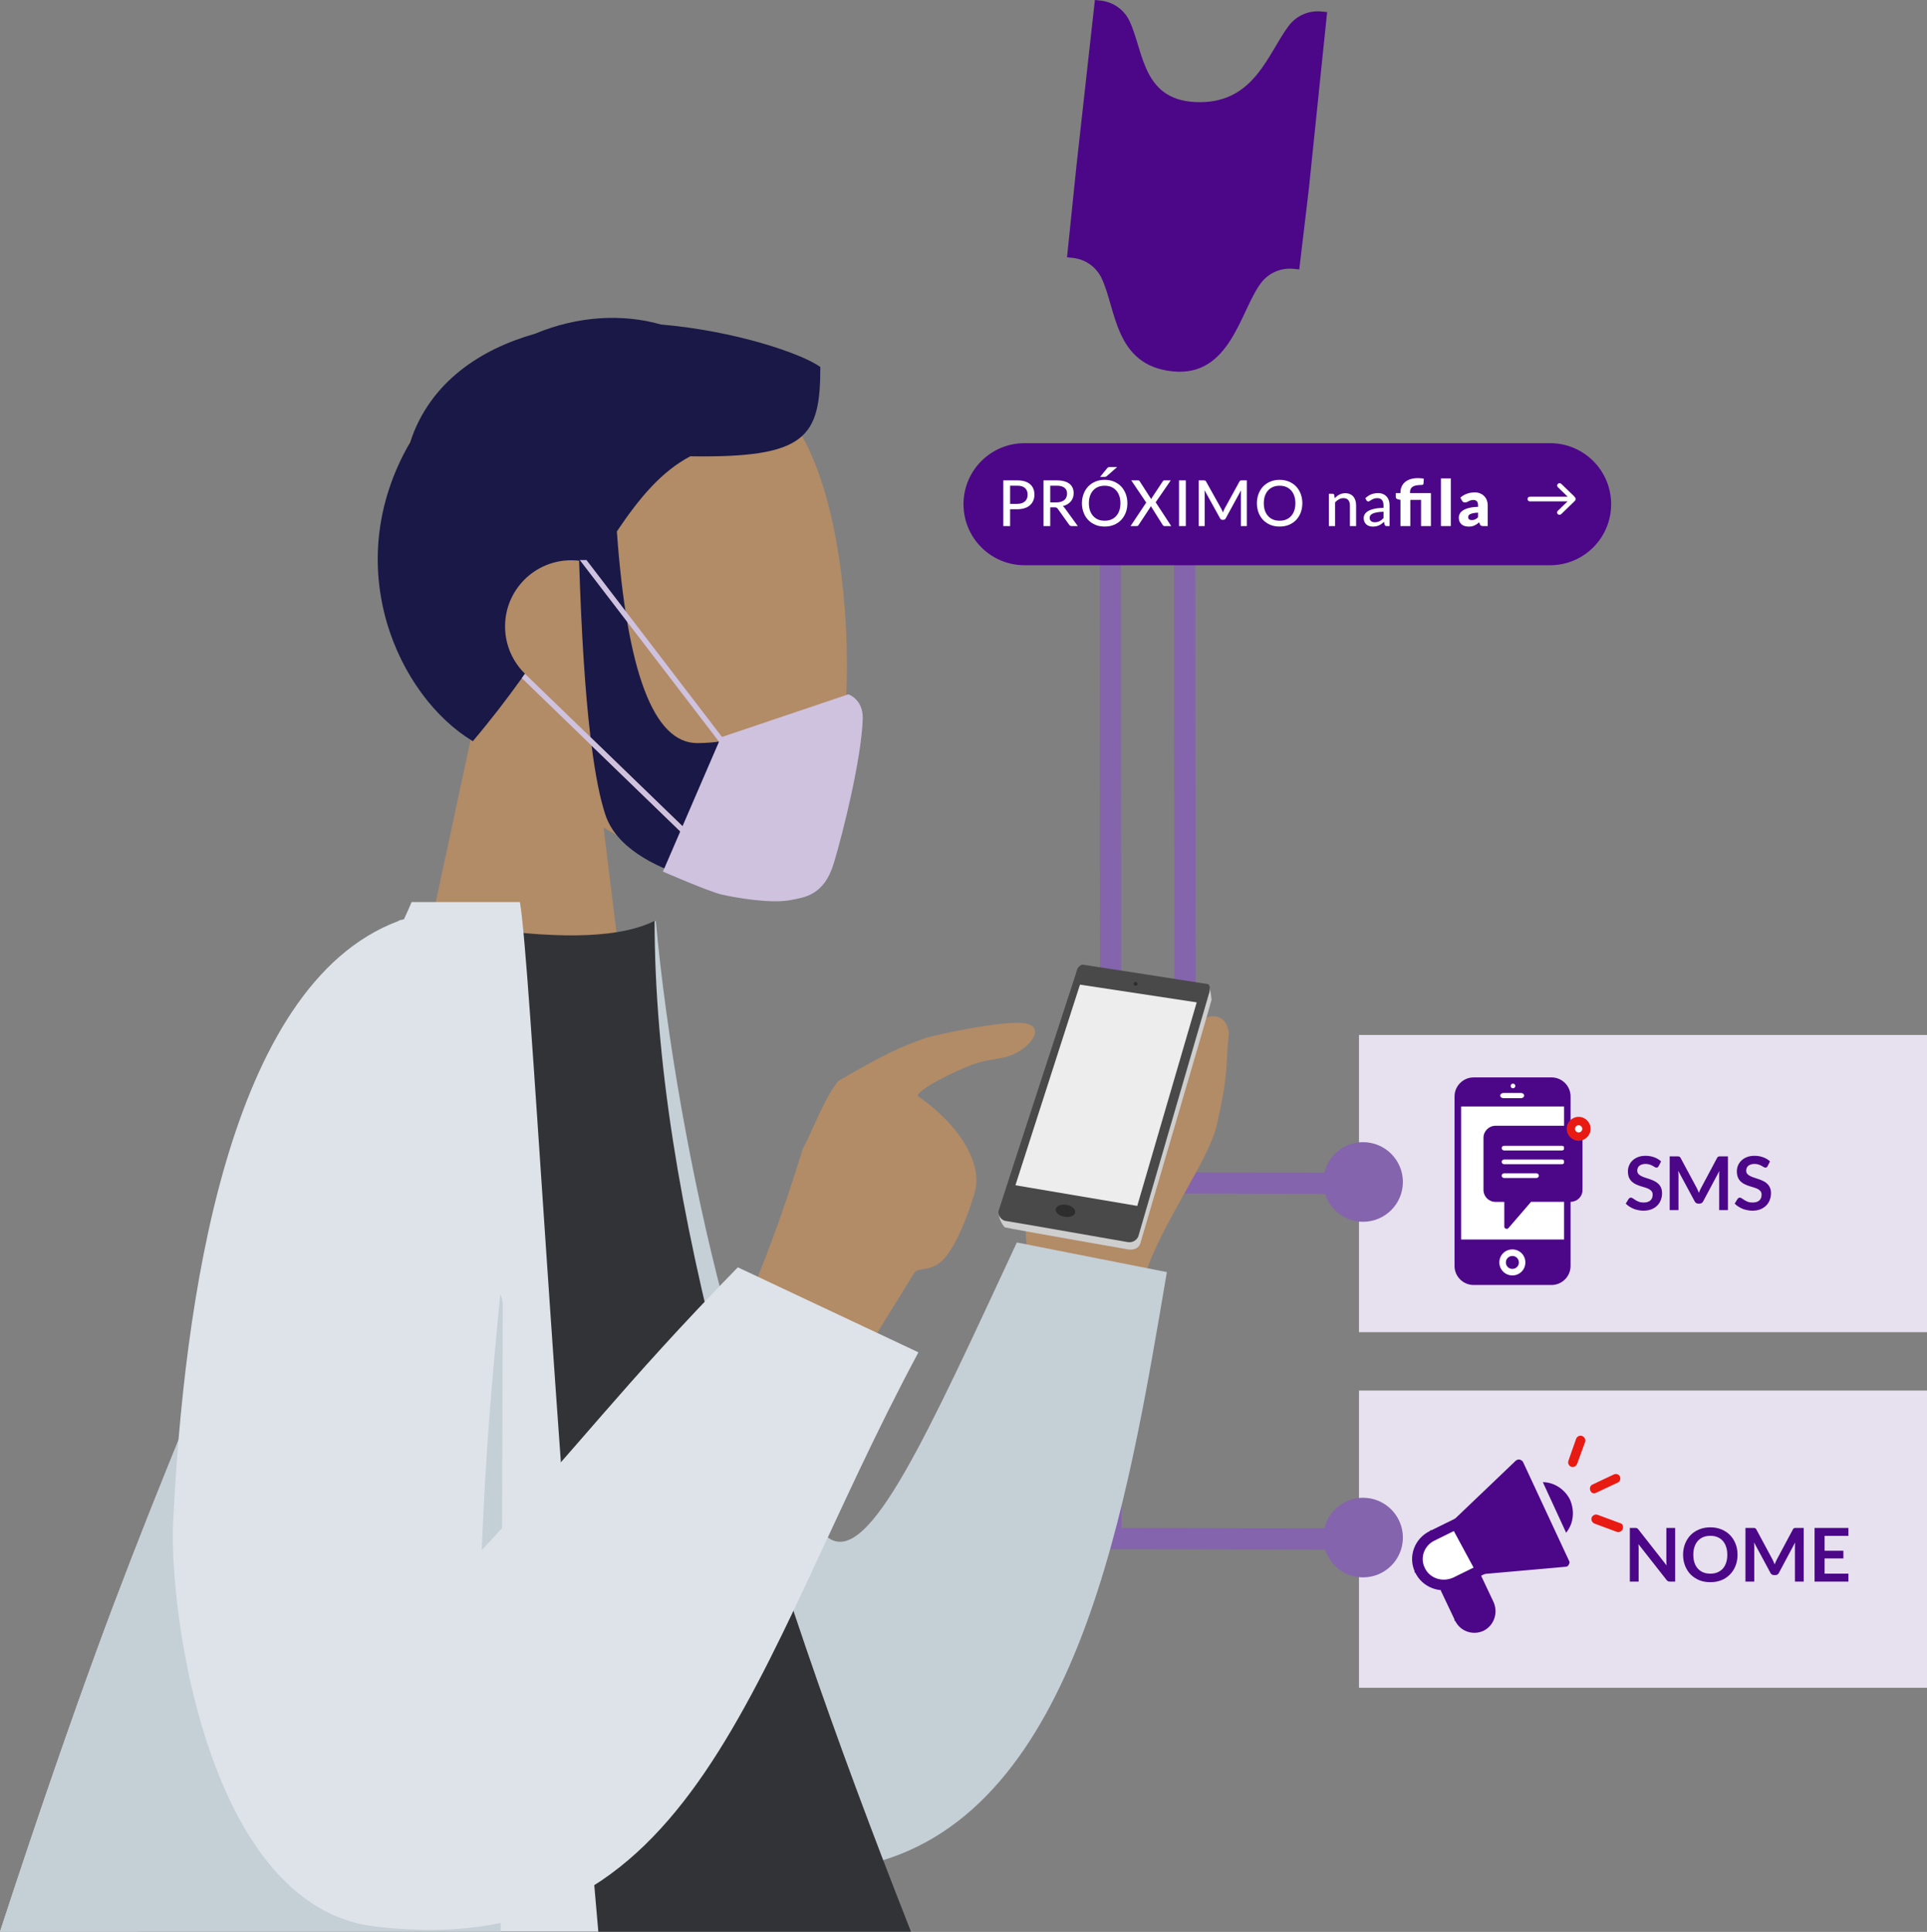 <svg xmlns="http://www.w3.org/2000/svg" viewBox="0 0 363 364" width="363" height="364"><rect x="0" y="0" width="363" height="364" fill="#808080" stroke="none"/><style>tspan { white-space:pre }.shp0 { fill: #e7e1ef } .shp1 { fill: #4c0788;stroke: #4c0788;stroke-width: 2 } .shp2 { fill: #e81b13 } .shp3 { fill: #ffffff;stroke: #4c0788;stroke-width: 2 } .shp4 { fill: #4c0788 } .shp5 { fill: #8464ac } .shp6 { fill: #ffffff } .shp7 { fill: #b28b67 } .shp8 { fill: #c5cfd6 } .shp9 { fill: #cecece } .shp10 { fill: #494949 } .shp11 { fill: #ededed } .shp12 { fill: #2d2d2d } .shp13 { fill: #191847 } .shp14 { fill: #cfc2df } .shp15 { fill: #323337 } .shp16 { fill: #dde3e9 } .shp17 { fill: none;stroke: #4c0788 } </style><path class="shp0" d="M363 262L256 262L256 318L363 318L363 262Z" /><path class="shp1" d="M274.99 304.89L274.98 304.88L274.98 304.87L272.76 300.2C273.09 300.09 273.42 299.96 273.71 299.84C274.3 299.6 274.89 299.33 275.33 299.12C275.47 299.05 275.6 298.99 275.7 298.95L275.7 298.94L278.31 297.76L280.47 302.33C281.12 303.93 280.45 305.67 278.99 306.38C277.36 307.09 275.63 306.31 274.99 304.89Z" /><path class="shp2" d="M298.03 270.56C297.6 270.38 297.08 270.64 296.91 271.07L295.45 275.23C295.28 275.67 295.54 276.19 295.96 276.36C296.39 276.53 296.91 276.27 297.08 275.84L298.63 271.59C298.72 271.16 298.46 270.73 298.03 270.56Z" /><path class="shp2" d="M300.69 281.25L304.73 279.35C305.16 279.18 305.33 278.66 305.16 278.22C304.99 277.79 304.48 277.62 304.05 277.79L300 279.7C299.57 279.87 299.4 280.39 299.57 280.82C299.75 281.34 300.26 281.51 300.69 281.25Z" /><path class="shp2" d="M305.16 286.97L300.95 285.41C300.52 285.24 300 285.5 299.83 285.93C299.66 286.37 299.92 286.88 300.35 287.06L304.56 288.62C304.99 288.79 305.51 288.53 305.68 288.1C305.85 287.58 305.68 287.06 305.16 286.97Z" /><path class="shp3" d="M269.89 289.32L269.9 289.31L269.91 289.31L274.29 287.15L278.96 295.8L274.11 298.18C271.41 299.34 268.55 298.15 267.48 295.82L267.47 295.81L267.47 295.8C266.31 293.38 267.38 290.47 269.89 289.32Z" /><path class="shp4" d="M286.94 275.54C286.85 275.28 286.59 275.11 286.33 275.02C286.08 274.93 285.82 275.02 285.56 275.19L273.95 286.28L279.37 296.58L294.93 295.2C295.19 295.2 295.45 295.03 295.53 294.77C295.71 294.51 295.71 294.25 295.53 293.99L286.94 275.54Z" /><path class="shp4" d="M290.63 279.26L295.02 288.79C295.45 288.27 295.71 287.75 295.96 287.14C296.48 285.67 296.39 284.11 295.79 282.64C294.85 280.65 292.78 279.26 290.63 279.26Z" /><path class="shp5" d="M264.27 289.7C264.27 293.84 260.91 297.2 256.77 297.2C253.42 297.2 250.58 295 249.62 291.96L209.27 291.88C208.17 291.88 207.27 290.99 207.27 289.88L207.15 92.36C207.15 91.26 208.04 90.36 209.15 90.36C209.7 90.36 210.2 90.58 210.56 90.94C210.93 91.3 211.15 91.8 211.15 92.36L211.27 287.88L249.48 287.96C250.26 284.66 253.23 282.2 256.77 282.2C260.91 282.2 264.27 285.56 264.27 289.7Z" /><path fill-rule="evenodd" class="shp4" d="M308.01 287.88C308.09 287.88 308.16 287.88 308.22 287.89C308.27 287.9 308.32 287.91 308.37 287.93C308.41 287.95 308.46 287.98 308.5 288.02C308.54 288.06 308.59 288.11 308.64 288.18L313.95 294.95C313.93 294.79 313.92 294.63 313.91 294.47C313.9 294.31 313.9 294.17 313.9 294.03L313.9 287.88L315.56 287.88L315.56 298L314.59 298C314.44 298 314.32 297.98 314.22 297.93C314.12 297.88 314.02 297.8 313.93 297.68L308.64 290.94C308.65 291.09 308.66 291.24 308.67 291.38C308.68 291.53 308.68 291.66 308.68 291.78L308.68 298L307.02 298L307.02 287.88L308.01 287.88ZM327.31 292.94C327.31 293.68 327.19 294.37 326.94 295C326.69 295.63 326.35 296.18 325.9 296.64C325.45 297.1 324.91 297.47 324.28 297.73C323.65 297.98 322.95 298.11 322.19 298.11C321.42 298.11 320.72 297.98 320.09 297.73C319.46 297.47 318.92 297.1 318.46 296.64C318.02 296.18 317.67 295.63 317.42 295C317.18 294.37 317.05 293.68 317.05 292.94C317.05 292.2 317.18 291.51 317.42 290.88C317.67 290.25 318.02 289.7 318.46 289.24C318.92 288.77 319.46 288.42 320.09 288.16C320.72 287.9 321.42 287.77 322.19 287.77C322.95 287.77 323.65 287.9 324.28 288.16C324.91 288.42 325.45 288.78 325.9 289.24C326.35 289.7 326.69 290.25 326.94 290.88C327.19 291.51 327.31 292.2 327.31 292.94ZM325.38 292.94C325.38 292.38 325.31 291.89 325.16 291.45C325.01 291 324.8 290.63 324.53 290.32C324.25 290.01 323.92 289.78 323.52 289.61C323.13 289.45 322.68 289.37 322.19 289.37C321.69 289.37 321.25 289.45 320.85 289.61C320.45 289.78 320.12 290.01 319.84 290.32C319.56 290.63 319.35 291 319.2 291.45C319.05 291.89 318.98 292.38 318.98 292.94C318.98 293.49 319.05 293.99 319.2 294.44C319.35 294.88 319.56 295.25 319.84 295.56C320.12 295.86 320.45 296.09 320.85 296.26C321.25 296.42 321.69 296.5 322.19 296.5C322.68 296.5 323.13 296.42 323.52 296.26C323.92 296.09 324.25 295.86 324.53 295.56C324.8 295.25 325.01 294.88 325.16 294.44C325.31 293.99 325.38 293.49 325.38 292.94ZM333.88 293.8C333.96 293.95 334.04 294.11 334.1 294.27C334.17 294.43 334.24 294.59 334.3 294.75C334.37 294.58 334.44 294.42 334.51 294.25C334.58 294.09 334.65 293.94 334.73 293.79L337.73 288.18C337.76 288.11 337.8 288.05 337.84 288.01C337.88 287.97 337.93 287.94 337.97 287.92C338.02 287.9 338.08 287.89 338.14 287.88C338.2 287.88 338.27 287.88 338.36 287.88L339.78 287.88L339.78 298L338.12 298L338.12 291.46C338.12 291.34 338.12 291.21 338.13 291.06C338.13 290.92 338.15 290.77 338.16 290.62L335.1 296.36C335.03 296.49 334.94 296.6 334.83 296.67C334.72 296.74 334.59 296.77 334.44 296.77L334.18 296.77C334.03 296.77 333.9 296.74 333.79 296.67C333.67 296.6 333.58 296.49 333.51 296.36L330.41 290.6C330.43 290.75 330.44 290.91 330.45 291.06C330.46 291.2 330.46 291.34 330.46 291.46L330.46 298L328.8 298L328.8 287.88L330.22 287.88C330.31 287.88 330.38 287.88 330.44 287.88C330.5 287.89 330.55 287.9 330.6 287.92C330.65 287.94 330.7 287.97 330.74 288.01C330.78 288.05 330.82 288.11 330.86 288.18L333.88 293.8ZM348.2 287.88L348.2 289.38L343.71 289.38L343.71 292.18L347.25 292.18L347.25 293.63L343.71 293.63L343.71 296.5L348.2 296.5L348.2 298L341.82 298L341.82 287.88L348.2 287.88Z" /><path class="shp0" d="M363 195L256 195L256 251L363 251L363 195Z" /><path class="shp5" d="M264.27 222.7C264.27 226.84 260.91 230.2 256.77 230.2C253.42 230.2 250.58 228 249.62 224.96L223.27 224.88C222.17 224.88 221.27 223.99 221.27 222.88L221.15 95.36C221.15 94.26 222.04 93.36 223.15 93.36C223.7 93.36 224.2 93.58 224.56 93.94C224.93 94.3 225.15 94.8 225.15 95.36L225.27 220.89L249.48 220.96C250.26 217.66 253.23 215.2 256.77 215.2C260.91 215.2 264.27 218.56 264.27 222.7Z" /><path class="shp6" d="M294.61 208.35L275.08 208.35L275.08 233.49L294.61 233.49L294.61 208.35Z" /><path fill-rule="evenodd" class="shp4" d="M295.86 238.54C295.86 240.49 294.24 242.11 292.28 242.11L277.58 242.11C275.62 242.11 274 240.5 274 238.54L274 206.57C274 204.62 275.62 203 277.58 203L292.28 203C294.24 203 295.86 204.61 295.86 206.57C295.86 206.62 295.86 238.49 295.86 238.54ZM294.64 208.48L275.24 208.48L275.24 233.55L294.64 233.55L294.64 208.48Z" /><path fill-rule="evenodd" class="shp4" d="M298.11 214.35L298.11 224.19C298.11 225.46 297.09 226.44 295.86 226.44L288.41 226.44L287.87 227.08L284.15 231.39C284.05 231.49 283.96 231.54 283.81 231.54C283.76 231.54 283.71 231.49 283.66 231.49C283.47 231.44 283.37 231.3 283.37 231.1L283.37 226.5C283.37 226.5 283.37 226.45 283.32 226.45L281.7 226.45C280.43 226.45 279.45 225.42 279.45 224.2L279.45 214.36C279.45 213.14 280.48 212.11 281.7 212.11L295.86 212.11C297.09 212.11 298.07 213.09 298.11 214.35ZM289.88 221.51C289.88 221.27 289.68 221.07 289.44 221.07L283.32 221.07C283.08 221.07 282.88 221.27 282.88 221.51C282.88 221.75 283.08 221.95 283.32 221.95L289.44 221.95C289.69 221.95 289.88 221.75 289.88 221.51ZM294.69 218.91C294.69 218.67 294.49 218.47 294.25 218.47L283.32 218.47C283.08 218.47 282.88 218.67 282.88 218.91C282.88 219.15 283.08 219.35 283.32 219.35L294.25 219.35C294.49 219.35 294.69 219.16 294.69 218.91ZM294.69 216.32C294.69 216.08 294.49 215.88 294.25 215.88L283.32 215.88C283.08 215.88 282.88 216.08 282.88 216.32C282.88 216.56 283.08 216.76 283.32 216.76L294.25 216.76C294.49 216.76 294.69 216.56 294.69 216.32Z" /><path fill-rule="evenodd" class="shp6" d="M282.44 237.86C282.44 236.49 283.52 235.41 284.89 235.41C286.26 235.41 287.34 236.49 287.34 237.86C287.34 239.23 286.26 240.31 284.89 240.31C283.56 240.31 282.44 239.23 282.44 237.86ZM283.67 237.86C283.67 238.54 284.2 239.08 284.89 239.08C285.58 239.08 286.12 238.55 286.12 237.86C286.12 237.18 285.58 236.64 284.89 236.64C284.25 236.64 283.66 237.17 283.67 237.86Z" /><path class="shp6" d="M285.01 205.05C285.25 205.05 285.45 204.85 285.45 204.61C285.45 204.37 285.25 204.17 285.01 204.17C284.77 204.17 284.57 204.37 284.57 204.61C284.57 204.86 284.77 205.05 285.01 205.05Z" /><path class="shp6" d="M286.53 205.93L283.2 205.93C282.86 205.93 282.61 206.17 282.61 206.42C282.61 206.71 282.9 206.91 283.2 206.91L286.53 206.91C286.87 206.91 287.12 206.67 287.12 206.42C287.12 206.17 286.87 205.93 286.53 205.93Z" /><path fill-rule="evenodd" class="shp2" d="M297.38 214.93C298.62 214.93 299.63 213.92 299.63 212.68C299.63 211.44 298.62 210.43 297.38 210.43C296.14 210.43 295.13 211.44 295.13 212.68C295.13 213.92 296.14 214.93 297.38 214.93Z" /><path fill-rule="evenodd" class="shp6" d="M297.38 213.37C297.76 213.37 298.06 213.06 298.06 212.69C298.06 212.31 297.75 212.01 297.38 212.01C297 212.01 296.7 212.32 296.7 212.69C296.7 213.06 297.01 213.37 297.38 213.37Z" /><path class="shp4" d="M312.45 219.72C312.4 219.82 312.33 219.89 312.26 219.94C312.2 219.98 312.12 220 312.03 220C311.93 220 311.83 219.96 311.71 219.89C311.6 219.82 311.46 219.74 311.3 219.65C311.14 219.56 310.95 219.48 310.74 219.41C310.53 219.34 310.28 219.3 309.99 219.3C309.73 219.3 309.5 219.33 309.3 219.4C309.11 219.46 308.95 219.54 308.81 219.66C308.68 219.77 308.58 219.9 308.52 220.06C308.45 220.22 308.42 220.39 308.42 220.57C308.42 220.81 308.49 221.01 308.62 221.17C308.75 221.33 308.93 221.46 309.15 221.57C309.37 221.69 309.62 221.79 309.9 221.88C310.18 221.96 310.46 222.06 310.75 222.16C311.05 222.26 311.33 222.38 311.61 222.51C311.89 222.64 312.14 222.81 312.36 223.02C312.58 223.22 312.76 223.46 312.89 223.76C313.02 224.05 313.09 224.41 313.09 224.83C313.09 225.29 313.01 225.72 312.85 226.12C312.7 226.51 312.47 226.86 312.17 227.16C311.87 227.45 311.5 227.69 311.07 227.86C310.63 228.03 310.14 228.11 309.58 228.11C309.25 228.11 308.94 228.08 308.63 228.01C308.31 227.95 308.01 227.87 307.72 227.75C307.44 227.63 307.17 227.49 306.92 227.33C306.67 227.16 306.45 226.98 306.25 226.78L306.8 225.88C306.85 225.81 306.91 225.76 306.98 225.72C307.06 225.67 307.14 225.65 307.23 225.65C307.34 225.65 307.47 225.7 307.6 225.79C307.74 225.89 307.9 225.99 308.08 226.11C308.27 226.23 308.48 226.33 308.73 226.43C308.98 226.53 309.28 226.57 309.63 226.57C310.17 226.57 310.58 226.45 310.88 226.19C311.17 225.94 311.32 225.57 311.32 225.09C311.32 224.83 311.25 224.61 311.12 224.44C310.99 224.28 310.81 224.14 310.59 224.02C310.37 223.91 310.12 223.81 309.84 223.73C309.56 223.65 309.28 223.56 308.99 223.47C308.7 223.38 308.42 223.27 308.13 223.13C307.86 223 307.61 222.83 307.39 222.62C307.17 222.41 306.99 222.15 306.85 221.84C306.72 221.52 306.66 221.13 306.66 220.67C306.66 220.3 306.73 219.94 306.88 219.59C307.02 219.24 307.24 218.93 307.52 218.66C307.8 218.39 308.15 218.17 308.56 218.01C308.97 217.85 309.44 217.77 309.97 217.77C310.57 217.77 311.12 217.86 311.62 218.05C312.13 218.23 312.55 218.49 312.91 218.83L312.45 219.72ZM319.61 223.8C319.69 223.95 319.76 224.11 319.83 224.27C319.9 224.43 319.96 224.59 320.03 224.75C320.1 224.58 320.16 224.42 320.23 224.25C320.3 224.09 320.38 223.94 320.46 223.79L323.45 218.18C323.49 218.11 323.53 218.05 323.56 218.01C323.61 217.97 323.65 217.94 323.7 217.92C323.75 217.9 323.81 217.89 323.87 217.88C323.93 217.88 324 217.88 324.08 217.88L325.5 217.88L325.5 228L323.85 228L323.85 221.46C323.85 221.34 323.85 221.21 323.85 221.06C323.86 220.92 323.87 220.77 323.89 220.62L320.83 226.36C320.76 226.49 320.67 226.59 320.56 226.67C320.44 226.74 320.31 226.78 320.16 226.78L319.9 226.78C319.75 226.78 319.62 226.74 319.51 226.67C319.4 226.59 319.31 226.49 319.24 226.36L316.14 220.6C316.16 220.75 316.17 220.91 316.17 221.06C316.18 221.2 316.19 221.34 316.19 221.46L316.19 228L314.53 228L314.53 217.88L315.95 217.88C316.03 217.88 316.11 217.88 316.17 217.88C316.23 217.89 316.28 217.9 316.33 217.92C316.38 217.94 316.43 217.97 316.47 218.01C316.51 218.05 316.55 218.11 316.59 218.18L319.61 223.8ZM332.97 219.72C332.92 219.82 332.86 219.89 332.79 219.94C332.72 219.98 332.64 220 332.55 220C332.45 220 332.35 219.96 332.23 219.89C332.12 219.82 331.98 219.74 331.82 219.65C331.66 219.56 331.48 219.48 331.26 219.41C331.05 219.34 330.8 219.3 330.51 219.3C330.25 219.3 330.02 219.33 329.82 219.4C329.63 219.46 329.47 219.54 329.33 219.66C329.2 219.77 329.11 219.9 329.04 220.06C328.98 220.22 328.94 220.39 328.94 220.57C328.94 220.81 329.01 221.01 329.14 221.17C329.27 221.33 329.45 221.46 329.67 221.57C329.89 221.69 330.14 221.79 330.42 221.88C330.7 221.96 330.99 222.06 331.27 222.16C331.57 222.26 331.86 222.38 332.13 222.51C332.42 222.64 332.67 222.81 332.88 223.02C333.1 223.22 333.28 223.46 333.41 223.76C333.55 224.05 333.61 224.41 333.61 224.83C333.61 225.29 333.53 225.72 333.37 226.12C333.22 226.51 332.99 226.86 332.69 227.16C332.39 227.45 332.02 227.69 331.59 227.86C331.15 228.03 330.66 228.11 330.1 228.11C329.78 228.11 329.46 228.08 329.15 228.01C328.83 227.95 328.53 227.87 328.24 227.75C327.96 227.63 327.69 227.49 327.44 227.33C327.19 227.16 326.97 226.98 326.77 226.78L327.32 225.88C327.37 225.81 327.43 225.76 327.5 225.72C327.58 225.67 327.66 225.65 327.75 225.65C327.86 225.65 327.99 225.7 328.12 225.79C328.26 225.89 328.42 225.99 328.6 226.11C328.79 226.23 329 226.33 329.25 226.43C329.5 226.53 329.8 226.57 330.15 226.57C330.69 226.57 331.11 226.45 331.4 226.19C331.69 225.94 331.84 225.57 331.84 225.09C331.84 224.83 331.77 224.61 331.64 224.44C331.51 224.28 331.33 224.14 331.11 224.02C330.89 223.91 330.64 223.81 330.36 223.73C330.08 223.65 329.8 223.56 329.51 223.47C329.22 223.38 328.94 223.27 328.66 223.13C328.38 223 328.13 222.83 327.91 222.62C327.69 222.41 327.51 222.15 327.38 221.84C327.25 221.52 327.18 221.13 327.18 220.67C327.18 220.3 327.25 219.94 327.4 219.59C327.55 219.24 327.76 218.93 328.04 218.66C328.32 218.39 328.67 218.17 329.08 218.01C329.49 217.85 329.96 217.77 330.49 217.77C331.09 217.77 331.64 217.86 332.14 218.05C332.65 218.23 333.08 218.49 333.43 218.83L332.97 219.72Z" /><path class="shp4" d="M248.92 2.17C246.54 1.93 244.23 2.94 242.78 4.84C238.89 9.99 236.4 19.18 226.13 19.25C215.13 19.32 215.53 9.82 212.78 3.98C211.77 1.82 209.69 0.36 207.33 0.11L206.25 0L202.8 31.03L201 48.48L202.08 48.59C204.46 48.84 206.52 50.3 207.53 52.46C210.29 58.29 209.95 68.84 220.88 69.97C231.81 71.11 233.64 58.46 237.54 53.32C238.97 51.42 241.3 50.41 243.67 50.65L244.75 50.76L246.56 35.55L250 2.27L248.92 2.17Z" /><path fill-rule="evenodd" class="shp7" d="M193.53 267.04C193.53 267.04 195.51 252.64 194.68 243.16C190.62 225.3 195.27 202.18 199.5 202.46C203.48 202.72 202.35 210.78 202.43 214.33C206.05 211.71 215.32 205.39 222.41 195.9C227.25 189.42 231.2 190.94 231.49 194.78C230.8 201.19 231.54 201.71 229.22 211.96C227.69 218.74 218.48 231.01 215.74 240.23L215.49 259.12L193.53 267.04Z" /><path fill-rule="evenodd" class="shp8" d="M104.99 189.88C109.96 179.04 123.54 173.5 123.54 173.5C127.47 216.76 142.35 281.14 156.27 289.9C163.82 294.65 174.63 270.46 191.55 234.1L219.81 239.68C212.43 283.06 203.25 341.2 164.19 351.1C139.51 357.35 102.75 326.68 92.67 283.48C88.87 267.2 88.95 256.84 89.67 232.72C89.98 222.47 100.02 200.72 104.99 189.88Z" /><path class="shp9" d="M227.87 186.22C227.87 186.22 228.08 186.91 228.23 188.36C227.91 189.73 214.84 234.17 214.84 234.17C214.84 234.17 214.68 234.91 213.98 235.24C213.22 235.59 212.34 235.38 212.34 235.38C212.34 235.38 191.06 231.66 189.28 231.25C188.17 230.08 188.09 228.48 188.09 228.48L202.76 183.11L227.87 186.22Z" /><path class="shp10" d="M203.99 181.76C204.25 181.79 227.19 185.34 227.53 185.42C227.87 185.49 228.04 186.2 227.75 187.17C227.25 188.84 214.54 232.59 214.45 232.89C214.24 233.54 213.45 234.2 212.44 234.03C212.14 233.98 189.93 230.09 189.44 230.04C188.6 229.95 187.91 228.85 188.08 228.24C188.34 227.34 202.62 183.56 202.85 182.81C203.08 182.04 203.73 181.73 203.99 181.76Z" /><path class="shp11" d="M203.44 185.52L225.43 188.86L214.23 227.21L191.28 223.32L203.44 185.52Z" /><path class="shp12" d="M213.56 185.31C213.53 185.51 213.66 185.69 213.85 185.73C214.05 185.76 214.23 185.63 214.27 185.44C214.3 185.24 214.17 185.06 213.98 185.02C213.78 184.98 213.59 185.11 213.56 185.31Z" /><path class="shp12" d="M198.87 227.81C198.76 228.43 199.49 229.08 200.51 229.25C201.52 229.43 202.43 229.07 202.54 228.45C202.65 227.83 201.92 227.18 200.9 227.01C199.89 226.83 198.98 227.19 198.87 227.81Z" /><path fill-rule="evenodd" class="shp7" d="M89.45 135.66C90.21 131.68 96.02 128.36 102.45 130.78C110.82 133.93 112.08 142.39 113.7 155.93L117.21 184.42C117.21 184.42 115.43 205.02 99.5 205.67C78.58 206.53 79.68 181.18 79.68 181.18L89.45 135.66Z" /><path fill-rule="evenodd" class="shp7" d="M89.45 135.66C80.49 126.28 73.4 110.65 74.48 95.22C77.6 50.76 139.49 60.54 151.53 82.98C163.57 105.42 162.14 162.34 146.58 166.36C140.37 167.96 127.16 164.04 113.7 155.93C113.7 155.93 98.41 145.05 89.45 135.66Z" /><path fill-rule="evenodd" class="shp13" d="M159.89 140.78C157.74 143.79 147.28 146.69 147.28 151.35C147.28 156.01 155.54 152.4 155.54 155.17C155.54 159.74 157 168.35 149.06 168.35C141.02 168.35 117.98 165.42 114.03 153.49C113.03 150.45 112.16 146.12 111.44 140.49L128.45 156.95C128.53 157.02 128.62 157.06 128.71 157.07C128.87 157.1 129.04 157.05 129.16 156.92C129.35 156.71 129.33 156.4 129.13 156.21L111.24 138.9C110.23 130.48 109.52 119.39 109.09 105.64C108.6 105.59 108.11 105.56 107.61 105.56C100.72 105.56 95.14 111.14 95.14 118.02C95.14 121.52 96.58 124.68 98.89 126.94L98.89 126.95C98.69 127.22 98.5 127.49 98.3 127.77C95.57 131.58 92.53 135.57 89.07 139.65C75.16 131.31 63.64 106.83 77.25 83.35C81.01 71.85 90.71 65.74 100.76 62.89C108.91 59.48 117.36 59.1 124.5 61.14C138.49 62.34 150.98 66.6 154.53 69.14C154.53 82.38 151.96 86.31 130.04 85.97C124.65 88.81 120.51 93.71 116.2 100.13C118.11 126.72 123.15 140.01 131.34 140.01C143.63 140.01 154.05 132.22 159.44 132.22C163.37 132.22 162.49 137.13 159.89 140.78Z" /><path class="shp14" d="M136.3 140.01C136.19 140.1 136.06 140.14 135.93 140.12C135.8 140.11 135.68 140.05 135.6 139.95L109.22 105.52L110.48 105.52L136.35 139.3C136.53 139.51 136.51 139.83 136.3 140.01Z" /><path class="shp14" d="M129.16 156.92C129.04 157.05 128.87 157.1 128.71 157.07C128.62 157.06 128.53 157.02 128.45 156.95L111.44 140.49L98.3 127.77C98.5 127.49 98.69 127.22 98.89 126.95L111.24 138.9L129.13 156.21C129.33 156.4 129.35 156.71 129.16 156.92Z" /><path class="shp14" d="M135.8 138.92L159.82 130.82C159.82 130.82 162.63 131.76 162.52 135.43C162.28 142.97 158.78 157 157.04 162.73C155.21 168.75 151.48 169.08 148.97 169.58C145.21 170.33 138.26 169.09 135.88 168.53C133.5 167.97 124.88 164.22 124.88 164.22L129.59 153.3L135.8 138.92Z" /><path fill-rule="evenodd" class="shp15" d="M171.61 363.96L25.95 363.96C35.6 284.81 54.7 226.51 90.98 174.9C106.38 177.07 117.16 176.61 123.31 173.5C123.31 225.79 142.6 290.33 171.61 363.96Z" /><path fill-rule="evenodd" class="shp16" d="M112.71 363.96L0 363.96C7.09 342.23 13.52 323.8 18.35 310.6C26.14 289.3 36.3 264.45 45.97 241.69C62.15 203.59 76.95 171.33 76.95 171.33C77.15 170.88 77.35 170.42 77.54 169.96L97.94 169.96C99.95 181.79 104.13 267.84 112.71 363.96Z" /><path fill-rule="evenodd" class="shp8" d="M94.31 363.96L0 363.96C7.09 342.23 13.52 323.8 18.35 310.6C26.14 289.3 36.3 264.45 45.97 241.69C45.97 241.69 94.71 232.64 94.71 245.98C94.71 251.92 94.53 297.1 94.31 363.96Z" /><path fill-rule="evenodd" class="shp7" d="M149.13 286.8L125.45 277.08C147 233.15 137.42 253.73 139.39 248.92C143.83 238.09 147.06 230.02 151.21 216.48C152.83 213.6 155.17 207.12 157.87 203.7C166.42 198.72 169.64 197.23 174.09 195.66C175.92 195.02 189.09 192.17 193.06 192.81C197.56 193.53 193.33 198.48 188.92 199.29C185.02 200.01 184.23 199.84 178.39 202.71C174.31 204.71 172.46 206.21 172.99 206.58C180.91 212.07 185.41 219.54 183.5 225.11C182.26 229.08 180.5 233.79 178.21 236.73C175.69 239.97 172.99 238.53 172.18 239.88C169.01 245.16 165.23 250.92 163.79 253.79C160.05 261.27 159.78 264.7 149.13 286.8Z" /><path fill-rule="evenodd" class="shp16" d="M90.35 177.16C95.77 181.46 97.72 195.89 97.23 206.2C95.83 235.66 92.19 255.16 90.75 292.06C108.93 272.62 117.03 261.28 138.99 238.78L173.01 254.8C141.15 314.2 131.72 370.32 70.59 362.98C39.09 359.2 31.8 303.6 32.61 286.84C34.59 245.98 42.69 185.68 74.99 173.56C75.19 173.1 83.39 171.64 90.35 177.16Z" /><g ><path class="shp4" d="M193 84L292 84C298.08 84 303 88.92 303 95L303 95C303 101.08 298.08 106 292 106L193 106C186.92 106 182 101.08 182 95L182 95C182 88.92 186.92 84 193 84Z" /><path class="shp17" d="M193 84L292 84C298.08 84 303 88.92 303 95L303 95C303 101.08 298.08 106 292 106L193 106C186.92 106 182 101.08 182 95L182 95C182 88.92 186.92 84 193 84Z" /></g><path fill-rule="evenodd" class="shp6" d="M294.09 96.87C293.91 97.04 293.63 97.04 293.45 96.87C293.27 96.7 293.27 96.42 293.45 96.25L295.29 94.47L288.19 94.47C287.94 94.47 287.75 94.27 287.75 94.03C287.75 93.78 287.94 93.59 288.19 93.59L295.32 93.59L293.46 91.79C293.29 91.62 293.29 91.34 293.46 91.17C293.64 91 293.93 91 294.11 91.17L296.55 93.53C296.59 93.57 296.62 93.62 296.64 93.67C296.75 93.75 296.82 93.88 296.82 94.03C296.82 94.18 296.74 94.32 296.62 94.4C296.6 94.43 296.57 94.46 296.55 94.49L294.09 96.87Z" /><path fill-rule="evenodd" class="shp6" d="M191.61 90.51C192.16 90.51 192.64 90.57 193.05 90.7C193.46 90.83 193.8 91.01 194.06 91.25C194.33 91.48 194.53 91.76 194.66 92.09C194.79 92.42 194.86 92.79 194.86 93.2C194.86 93.6 194.79 93.97 194.65 94.31C194.51 94.65 194.3 94.94 194.03 95.18C193.76 95.43 193.42 95.62 193.01 95.75C192.6 95.88 192.14 95.95 191.61 95.95L190.28 95.95L190.28 99.12L189 99.12L189 90.51L191.61 90.51ZM191.61 94.94C191.93 94.94 192.22 94.9 192.46 94.82C192.71 94.73 192.92 94.61 193.08 94.46C193.25 94.31 193.37 94.12 193.46 93.91C193.54 93.69 193.58 93.46 193.58 93.2C193.58 92.67 193.42 92.26 193.09 91.96C192.77 91.66 192.27 91.51 191.61 91.51L190.28 91.51L190.28 94.94L191.61 94.94Z" /><path fill-rule="evenodd" class="shp6" d="M203.03 99.12L201.89 99.12C201.66 99.12 201.49 99.03 201.39 98.85L199.26 95.87C199.19 95.77 199.12 95.7 199.04 95.66C198.96 95.61 198.84 95.59 198.68 95.59L197.84 95.59L197.84 99.12L196.57 99.12L196.57 90.51L199.05 90.51C199.61 90.51 200.08 90.57 200.48 90.68C200.89 90.79 201.22 90.96 201.48 91.17C201.74 91.38 201.94 91.63 202.06 91.92C202.19 92.22 202.25 92.55 202.25 92.92C202.25 93.22 202.21 93.5 202.12 93.77C202.02 94.03 201.89 94.27 201.71 94.48C201.53 94.69 201.32 94.87 201.06 95.02C200.8 95.17 200.51 95.29 200.19 95.37C200.35 95.46 200.49 95.6 200.6 95.77L203.03 99.12ZM199.01 94.66C199.34 94.66 199.62 94.62 199.87 94.54C200.12 94.46 200.33 94.35 200.5 94.2C200.67 94.06 200.8 93.88 200.88 93.68C200.96 93.48 201.01 93.25 201.01 93.01C201.01 92.51 200.84 92.14 200.51 91.89C200.19 91.64 199.7 91.51 199.05 91.51L197.84 91.51L197.84 94.66L199.01 94.66Z" /><path fill-rule="evenodd" class="shp6" d="M212.37 94.82C212.37 95.46 212.27 96.05 212.06 96.59C211.85 97.13 211.56 97.59 211.19 97.98C210.81 98.37 210.36 98.67 209.84 98.89C209.31 99.11 208.73 99.21 208.09 99.21C207.46 99.21 206.87 99.11 206.35 98.89C205.82 98.67 205.37 98.37 205 97.98C204.62 97.59 204.33 97.13 204.13 96.59C203.92 96.05 203.81 95.46 203.81 94.82C203.81 94.18 203.92 93.59 204.13 93.05C204.33 92.51 204.62 92.04 205 91.65C205.37 91.26 205.82 90.96 206.35 90.74C206.87 90.52 207.46 90.41 208.09 90.41C208.73 90.41 209.31 90.52 209.84 90.74C210.36 90.96 210.81 91.26 211.19 91.65C211.56 92.04 211.85 92.51 212.06 93.05C212.27 93.59 212.37 94.18 212.37 94.82ZM211.06 94.82C211.06 94.3 210.99 93.84 210.85 93.44C210.71 93.03 210.51 92.68 210.25 92.4C210 92.11 209.68 91.9 209.32 91.74C208.95 91.59 208.54 91.52 208.09 91.52C207.64 91.52 207.23 91.59 206.86 91.74C206.5 91.9 206.19 92.11 205.93 92.4C205.67 92.68 205.47 93.03 205.33 93.44C205.19 93.84 205.12 94.3 205.12 94.82C205.12 95.33 205.19 95.79 205.33 96.2C205.47 96.61 205.67 96.95 205.93 97.23C206.19 97.52 206.5 97.74 206.86 97.89C207.23 98.04 207.64 98.11 208.09 98.11C208.54 98.11 208.95 98.04 209.32 97.89C209.68 97.74 210 97.52 210.25 97.23C210.51 96.95 210.71 96.61 210.85 96.2C210.99 95.79 211.06 95.33 211.06 94.82ZM210.44 88L208.48 89.72C208.41 89.77 208.35 89.81 208.3 89.82C208.24 89.84 208.17 89.85 208.07 89.85L207.23 89.85L208.58 88.2C208.62 88.16 208.65 88.12 208.69 88.1C208.72 88.07 208.76 88.05 208.8 88.04C208.84 88.02 208.89 88.01 208.94 88.01C208.99 88 209.05 88 209.12 88L210.44 88Z" /><path class="shp6" d="M220.63 99.12L219.37 99.12C219.27 99.12 219.2 99.1 219.14 99.05C219.09 99 219.04 98.95 219.01 98.89L216.78 95.34C216.75 95.44 216.72 95.53 216.67 95.6L214.5 98.89C214.47 98.95 214.42 99 214.37 99.05C214.31 99.1 214.25 99.12 214.17 99.12L212.97 99.12L215.92 94.69L213.1 90.51L214.37 90.51C214.46 90.51 214.53 90.52 214.57 90.55C214.62 90.58 214.65 90.62 214.69 90.68L216.86 94.05C216.9 93.95 216.94 93.85 217 93.77L219.03 90.7C219.07 90.64 219.11 90.59 219.16 90.56C219.2 90.52 219.25 90.51 219.32 90.51L220.54 90.51L217.7 94.64L220.63 99.12Z" /><path class="shp6" d="M223.38 99.12L222.1 99.12L222.1 90.51L223.38 90.51L223.38 99.12Z" /><path class="shp6" d="M234.87 90.51L234.87 99.12L233.75 99.12L233.75 92.99C233.75 92.9 233.75 92.8 233.76 92.7C233.77 92.59 233.78 92.49 233.78 92.38L230.91 97.64C230.81 97.84 230.66 97.94 230.45 97.94L230.27 97.94C230.06 97.94 229.91 97.84 229.82 97.64L226.9 92.36C226.92 92.59 226.93 92.8 226.93 92.99L226.93 99.12L225.81 99.12L225.81 90.51L226.76 90.51C226.87 90.51 226.96 90.52 227.01 90.54C227.08 90.56 227.14 90.62 227.19 90.72L230.07 95.88C230.13 95.99 230.18 96.1 230.23 96.21C230.28 96.33 230.32 96.45 230.37 96.56C230.45 96.33 230.55 96.1 230.66 95.88L233.49 90.72C233.54 90.62 233.6 90.56 233.66 90.54C233.72 90.52 233.81 90.51 233.92 90.51L234.87 90.51Z" /><path fill-rule="evenodd" class="shp6" d="M245.33 94.82C245.33 95.46 245.22 96.05 245.02 96.59C244.81 97.13 244.52 97.59 244.15 97.98C243.77 98.37 243.32 98.67 242.8 98.89C242.27 99.11 241.69 99.21 241.05 99.21C240.41 99.21 239.83 99.11 239.3 98.89C238.78 98.67 238.33 98.37 237.95 97.98C237.58 97.59 237.29 97.13 237.08 96.59C236.88 96.05 236.77 95.46 236.77 94.82C236.77 94.18 236.88 93.59 237.08 93.05C237.29 92.51 237.58 92.04 237.95 91.65C238.33 91.26 238.78 90.96 239.3 90.74C239.83 90.52 240.41 90.41 241.05 90.41C241.69 90.41 242.27 90.52 242.8 90.74C243.32 90.96 243.77 91.26 244.15 91.65C244.52 92.04 244.81 92.51 245.02 93.05C245.22 93.59 245.33 94.18 245.33 94.82ZM244.02 94.82C244.02 94.3 243.95 93.84 243.81 93.44C243.67 93.03 243.47 92.68 243.21 92.4C242.95 92.11 242.64 91.9 242.27 91.74C241.91 91.59 241.5 91.52 241.05 91.52C240.6 91.52 240.19 91.59 239.82 91.74C239.46 91.9 239.14 92.11 238.88 92.4C238.62 92.68 238.42 93.03 238.28 93.44C238.14 93.84 238.07 94.3 238.07 94.82C238.07 95.33 238.14 95.79 238.28 96.2C238.42 96.61 238.62 96.95 238.88 97.23C239.14 97.52 239.46 97.74 239.82 97.89C240.19 98.04 240.6 98.11 241.05 98.11C241.5 98.11 241.91 98.04 242.27 97.89C242.64 97.74 242.95 97.52 243.21 97.23C243.47 96.95 243.67 96.61 243.81 96.2C243.95 95.79 244.02 95.33 244.02 94.82Z" /><path class="shp6" d="M251.43 93.87C251.56 93.73 251.7 93.61 251.84 93.49C251.98 93.37 252.14 93.28 252.3 93.2C252.46 93.11 252.63 93.05 252.82 93C253.01 92.96 253.21 92.93 253.42 92.93C253.75 92.93 254.05 92.99 254.3 93.1C254.56 93.21 254.77 93.37 254.94 93.57C255.11 93.77 255.24 94.02 255.33 94.3C255.42 94.58 255.46 94.9 255.46 95.24L255.46 99.12L254.29 99.12L254.29 95.24C254.29 94.81 254.19 94.47 253.99 94.23C253.79 93.98 253.48 93.86 253.07 93.86C252.77 93.86 252.49 93.93 252.22 94.08C251.96 94.22 251.72 94.41 251.5 94.65L251.5 99.12L250.33 99.12L250.33 93.03L251.03 93.03C251.19 93.03 251.3 93.11 251.34 93.26L251.43 93.87Z" /><path fill-rule="evenodd" class="shp6" d="M257.19 93.88C257.53 93.56 257.89 93.31 258.29 93.15C258.69 92.99 259.13 92.91 259.61 92.91C259.95 92.91 260.26 92.97 260.53 93.09C260.8 93.2 261.02 93.36 261.21 93.56C261.39 93.77 261.53 94.01 261.62 94.29C261.72 94.58 261.76 94.89 261.76 95.24L261.76 99.12L261.24 99.12C261.13 99.12 261.04 99.11 260.98 99.07C260.92 99.03 260.87 98.96 260.83 98.85L260.71 98.32C260.55 98.46 260.4 98.59 260.25 98.7C260.1 98.81 259.94 98.91 259.77 98.99C259.6 99.06 259.43 99.12 259.24 99.16C259.05 99.2 258.84 99.22 258.62 99.22C258.38 99.22 258.15 99.19 257.94 99.12C257.73 99.06 257.55 98.95 257.39 98.82C257.24 98.68 257.11 98.51 257.02 98.31C256.93 98.1 256.89 97.87 256.89 97.59C256.89 97.35 256.95 97.12 257.08 96.9C257.21 96.68 257.42 96.48 257.71 96.3C258.01 96.13 258.39 95.98 258.87 95.87C259.34 95.76 259.93 95.7 260.62 95.68L260.62 95.24C260.62 94.78 260.52 94.43 260.32 94.2C260.13 93.98 259.84 93.86 259.46 93.86C259.2 93.86 258.99 93.89 258.81 93.96C258.64 94.02 258.49 94.09 258.36 94.17C258.24 94.25 258.13 94.32 258.03 94.38C257.94 94.45 257.85 94.48 257.75 94.48C257.67 94.48 257.6 94.46 257.54 94.41C257.48 94.37 257.43 94.32 257.4 94.26L257.19 93.88ZM260.62 96.42C260.14 96.43 259.74 96.47 259.41 96.53C259.07 96.59 258.81 96.66 258.6 96.76C258.39 96.86 258.24 96.97 258.15 97.1C258.06 97.23 258.01 97.37 258.01 97.53C258.01 97.69 258.03 97.82 258.08 97.93C258.13 98.04 258.2 98.13 258.29 98.2C258.37 98.27 258.48 98.32 258.59 98.35C258.71 98.38 258.83 98.4 258.97 98.4C259.15 98.4 259.31 98.38 259.46 98.34C259.61 98.31 259.75 98.26 259.89 98.19C260.02 98.13 260.14 98.04 260.26 97.95C260.38 97.85 260.5 97.74 260.62 97.62L260.62 96.42Z" /><path class="shp6" d="M263.81 99.12L263.81 94.18L263.4 94.1C263.26 94.06 263.14 94.01 263.06 93.95C262.97 93.88 262.93 93.78 262.93 93.65L262.93 92.91L263.81 92.91L263.81 92.82C263.81 92.45 263.87 92.09 264 91.76C264.13 91.43 264.33 91.14 264.6 90.89C264.88 90.64 265.22 90.45 265.64 90.3C266.06 90.16 266.57 90.09 267.15 90.09C267.33 90.09 267.52 90.1 267.71 90.12C267.9 90.13 268.07 90.16 268.21 90.2L268.15 91.14C268.14 91.24 268.09 91.3 268 91.34C267.91 91.37 267.81 91.38 267.7 91.38C267.29 91.38 266.94 91.42 266.67 91.48C266.4 91.54 266.19 91.64 266.02 91.77C265.87 91.89 265.76 92.05 265.69 92.24C265.63 92.42 265.61 92.64 265.61 92.88L265.61 92.91L269.55 92.91L269.55 99.12L267.69 99.12L267.69 94.19L265.67 94.19L265.67 99.12L263.81 99.12Z" /><path class="shp6" d="M273.3 90.14L273.3 99.12L271.44 99.12L271.44 90.14L273.3 90.14Z" /><path fill-rule="evenodd" class="shp6" d="M279.39 99.12C279.22 99.12 279.08 99.1 278.99 99.05C278.9 99 278.83 98.9 278.77 98.75L278.64 98.41C278.48 98.54 278.33 98.66 278.19 98.76C278.04 98.86 277.89 98.94 277.74 99.02C277.59 99.08 277.42 99.13 277.25 99.17C277.07 99.2 276.88 99.22 276.67 99.22C276.39 99.22 276.13 99.18 275.9 99.11C275.66 99.04 275.47 98.93 275.3 98.78C275.14 98.64 275.02 98.46 274.93 98.25C274.84 98.03 274.8 97.78 274.8 97.5C274.8 97.28 274.85 97.06 274.97 96.83C275.08 96.59 275.27 96.38 275.55 96.2C275.82 96 276.2 95.84 276.66 95.72C277.13 95.59 277.72 95.52 278.43 95.5L278.43 95.24C278.43 94.87 278.36 94.61 278.21 94.45C278.06 94.29 277.85 94.2 277.57 94.2C277.35 94.2 277.17 94.23 277.03 94.28C276.89 94.32 276.76 94.38 276.65 94.44C276.54 94.5 276.44 94.55 276.33 94.6C276.23 94.65 276.11 94.67 275.96 94.67C275.83 94.67 275.72 94.64 275.63 94.58C275.54 94.52 275.47 94.44 275.42 94.35L275.09 93.77C275.46 93.43 275.88 93.19 276.33 93.03C276.79 92.86 277.29 92.78 277.81 92.78C278.19 92.78 278.52 92.84 278.82 92.97C279.13 93.09 279.38 93.26 279.59 93.48C279.8 93.69 279.97 93.95 280.08 94.25C280.19 94.55 280.25 94.88 280.25 95.24L280.25 99.12L279.39 99.12ZM277.26 97.99C277.5 97.99 277.71 97.95 277.89 97.86C278.07 97.78 278.25 97.64 278.43 97.46L278.43 96.59C278.06 96.61 277.76 96.64 277.52 96.69C277.28 96.74 277.09 96.8 276.95 96.87C276.81 96.94 276.71 97.02 276.65 97.11C276.6 97.21 276.57 97.31 276.57 97.41C276.57 97.63 276.63 97.78 276.75 97.86C276.86 97.95 277.03 97.99 277.26 97.99Z" /></svg>